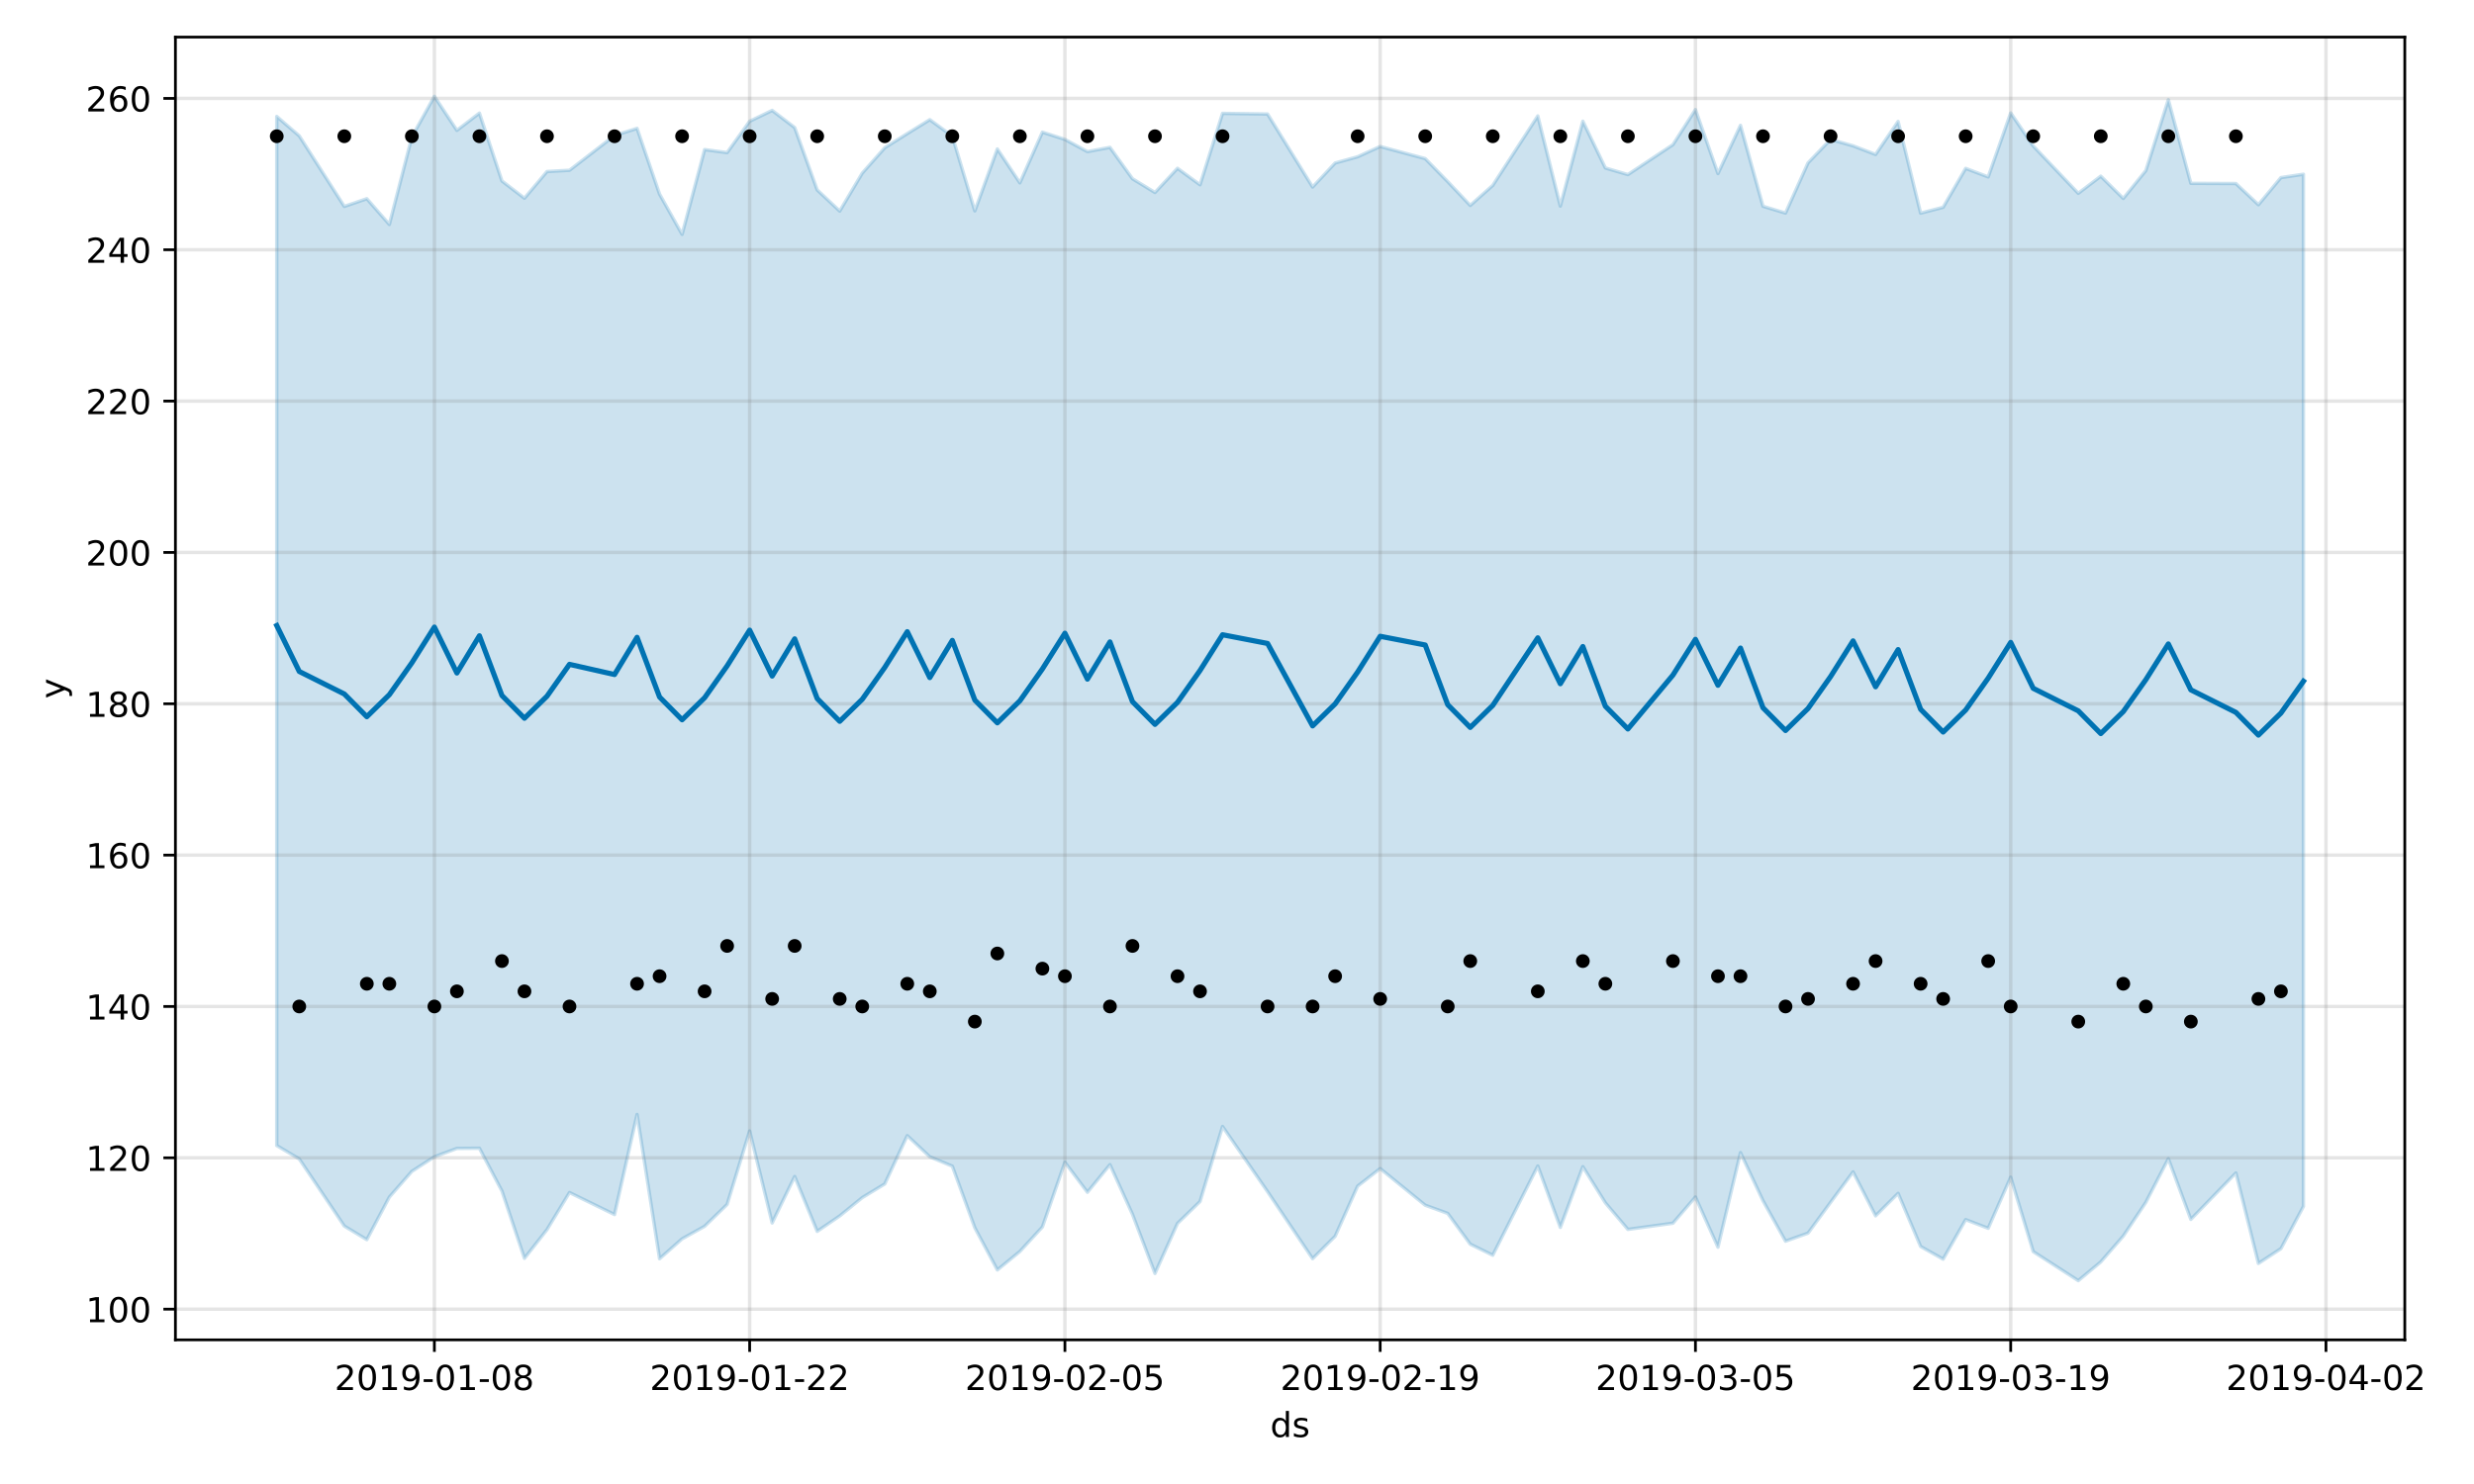 <?xml version="1.0" encoding="utf-8" standalone="no"?>
<!DOCTYPE svg PUBLIC "-//W3C//DTD SVG 1.1//EN"
  "http://www.w3.org/Graphics/SVG/1.1/DTD/svg11.dtd">
<!-- Created with matplotlib (https://matplotlib.org/) -->
<svg height="432pt" version="1.1" viewBox="0 0 720 432" width="720pt" xmlns="http://www.w3.org/2000/svg" xmlns:xlink="http://www.w3.org/1999/xlink">
 <defs>
  <style type="text/css">
*{stroke-linecap:butt;stroke-linejoin:round;}
  </style>
 </defs>
 <g id="figure_1">
  <g id="patch_1">
   <path d="M 0 432 
L 720 432 
L 720 0 
L 0 0 
z
" style="fill:#ffffff;"/>
  </g>
  <g id="axes_1">
   <g id="patch_2">
    <path d="M 51.05 390.04 
L 699.857 390.04 
L 699.857 10.8 
L 51.05 10.8 
z
" style="fill:#ffffff;"/>
   </g>
   <g id="PolyCollection_1">
    <defs>
     <path d="M 80.541 -398.103 
L 80.541 -98.527 
L 87.095 -94.622 
L 100.202 -75.088 
L 106.756 -71.128 
L 113.309 -83.516 
L 119.863 -91.007 
L 126.417 -95.249 
L 132.97 -97.683 
L 139.524 -97.739 
L 146.077 -85.284 
L 152.631 -65.694 
L 159.185 -74.038 
L 165.738 -84.845 
L 178.845 -78.434 
L 185.399 -107.578 
L 191.953 -65.568 
L 198.506 -71.364 
L 205.06 -75.012 
L 211.613 -81.374 
L 218.167 -102.785 
L 224.721 -75.991 
L 231.274 -89.507 
L 237.828 -73.548 
L 244.381 -78.032 
L 250.935 -83.361 
L 257.489 -87.341 
L 264.042 -101.399 
L 270.596 -95.247 
L 277.15 -92.519 
L 283.703 -74.582 
L 290.257 -62.311 
L 296.81 -67.69 
L 303.364 -74.82 
L 309.918 -93.662 
L 316.471 -84.929 
L 323.025 -92.954 
L 329.578 -78.513 
L 336.132 -61.295 
L 342.686 -75.866 
L 349.239 -82.229 
L 355.793 -104.07 
L 368.9 -85.101 
L 382.007 -65.594 
L 388.561 -72.115 
L 395.114 -86.718 
L 401.668 -91.815 
L 414.775 -81.158 
L 421.329 -78.768 
L 427.883 -69.82 
L 434.436 -66.599 
L 447.543 -92.56 
L 454.097 -74.7 
L 460.651 -92.365 
L 467.204 -81.854 
L 473.758 -74.115 
L 486.865 -75.911 
L 493.419 -83.55 
L 499.972 -68.933 
L 506.526 -96.454 
L 513.079 -82.46 
L 519.633 -70.688 
L 526.187 -73.027 
L 532.74 -81.978 
L 539.294 -90.848 
L 545.847 -78.066 
L 552.401 -84.606 
L 558.955 -69.139 
L 565.508 -65.452 
L 572.062 -76.957 
L 578.616 -74.44 
L 585.169 -89.311 
L 591.723 -67.653 
L 604.83 -59.198 
L 611.384 -64.648 
L 617.937 -72.182 
L 624.491 -81.977 
L 631.044 -94.685 
L 637.598 -77.026 
L 650.705 -90.548 
L 657.259 -64.211 
L 663.812 -68.51 
L 670.366 -80.818 
L 670.366 -381.282 
L 670.366 -381.282 
L 663.812 -380.3 
L 657.259 -372.405 
L 650.705 -378.574 
L 637.598 -378.634 
L 631.044 -402.972 
L 624.491 -382.33 
L 617.937 -374.232 
L 611.384 -380.712 
L 604.83 -375.726 
L 591.723 -389.514 
L 585.169 -399.118 
L 578.616 -380.496 
L 572.062 -382.981 
L 565.508 -371.661 
L 558.955 -369.954 
L 552.401 -396.643 
L 545.847 -387.038 
L 539.294 -389.549 
L 532.74 -391.4 
L 526.187 -384.597 
L 519.633 -369.98 
L 513.079 -371.959 
L 506.526 -395.507 
L 499.972 -381.476 
L 493.419 -400.094 
L 486.865 -389.882 
L 473.758 -381.176 
L 467.204 -383.106 
L 460.651 -396.706 
L 454.097 -372.018 
L 447.543 -398.247 
L 434.436 -378.037 
L 427.883 -372.2 
L 421.329 -379.131 
L 414.775 -385.832 
L 401.668 -389.355 
L 395.114 -386.364 
L 388.561 -384.552 
L 382.007 -377.555 
L 368.9 -398.813 
L 355.793 -398.999 
L 349.239 -378.209 
L 342.686 -383.004 
L 336.132 -375.965 
L 329.578 -379.973 
L 323.025 -389.096 
L 316.471 -387.87 
L 309.918 -391.415 
L 303.364 -393.527 
L 296.81 -378.767 
L 290.257 -388.63 
L 283.703 -370.606 
L 277.15 -392.357 
L 270.596 -397.163 
L 264.042 -393.106 
L 257.489 -388.982 
L 250.935 -381.594 
L 244.381 -370.558 
L 237.828 -376.716 
L 231.274 -394.866 
L 224.721 -399.862 
L 218.167 -396.692 
L 211.613 -387.575 
L 205.06 -388.452 
L 198.506 -363.776 
L 191.953 -375.501 
L 185.399 -394.627 
L 178.845 -392.553 
L 165.738 -382.434 
L 159.185 -382.066 
L 152.631 -374.294 
L 146.077 -379.329 
L 139.524 -399.075 
L 132.97 -394.061 
L 126.417 -403.962 
L 119.863 -392.125 
L 113.309 -366.652 
L 106.756 -374.156 
L 100.202 -371.914 
L 87.095 -392.446 
L 80.541 -398.103 
z
" id="m81baa4c001" style="stroke:#0072b2;stroke-opacity:0.2;"/>
    </defs>
    <g clip-path="url(#pef7b8ba82e)">
     <use style="fill:#0072b2;fill-opacity:0.2;stroke:#0072b2;stroke-opacity:0.2;" x="0" xlink:href="#m81baa4c001" y="432"/>
    </g>
   </g>
   <g id="matplotlib.axis_1">
    <g id="xtick_1">
     <g id="line2d_1">
      <path clip-path="url(#pef7b8ba82e)" d="M 126.417 390.04 
L 126.417 10.8 
" style="fill:none;stroke:#808080;stroke-linecap:square;stroke-opacity:0.2;"/>
     </g>
     <g id="line2d_2">
      <defs>
       <path d="M 0 0 
L 0 3.5 
" id="mb1749b59af" style="stroke:#000000;stroke-width:0.8;"/>
      </defs>
      <g>
       <use style="stroke:#000000;stroke-width:0.8;" x="126.417" xlink:href="#mb1749b59af" y="390.04"/>
      </g>
     </g>
     <g id="text_1">
      <!-- 2019-01-08 -->
      <defs>
       <path d="M 19.188 8.297 
L 53.609 8.297 
L 53.609 0 
L 7.328 0 
L 7.328 8.297 
Q 12.938 14.109 22.625 23.891 
Q 32.328 33.688 34.812 36.531 
Q 39.547 41.844 41.422 45.531 
Q 43.312 49.219 43.312 52.781 
Q 43.312 58.594 39.234 62.25 
Q 35.156 65.922 28.609 65.922 
Q 23.969 65.922 18.812 64.312 
Q 13.672 62.703 7.812 59.422 
L 7.812 69.391 
Q 13.766 71.781 18.938 73 
Q 24.125 74.219 28.422 74.219 
Q 39.75 74.219 46.484 68.547 
Q 53.219 62.891 53.219 53.422 
Q 53.219 48.922 51.531 44.891 
Q 49.859 40.875 45.406 35.406 
Q 44.188 33.984 37.641 27.219 
Q 31.109 20.453 19.188 8.297 
z
" id="DejaVuSans-50"/>
       <path d="M 31.781 66.406 
Q 24.172 66.406 20.328 58.906 
Q 16.5 51.422 16.5 36.375 
Q 16.5 21.391 20.328 13.891 
Q 24.172 6.391 31.781 6.391 
Q 39.453 6.391 43.281 13.891 
Q 47.125 21.391 47.125 36.375 
Q 47.125 51.422 43.281 58.906 
Q 39.453 66.406 31.781 66.406 
z
M 31.781 74.219 
Q 44.047 74.219 50.516 64.516 
Q 56.984 54.828 56.984 36.375 
Q 56.984 17.969 50.516 8.266 
Q 44.047 -1.422 31.781 -1.422 
Q 19.531 -1.422 13.062 8.266 
Q 6.594 17.969 6.594 36.375 
Q 6.594 54.828 13.062 64.516 
Q 19.531 74.219 31.781 74.219 
z
" id="DejaVuSans-48"/>
       <path d="M 12.406 8.297 
L 28.516 8.297 
L 28.516 63.922 
L 10.984 60.406 
L 10.984 69.391 
L 28.422 72.906 
L 38.281 72.906 
L 38.281 8.297 
L 54.391 8.297 
L 54.391 0 
L 12.406 0 
z
" id="DejaVuSans-49"/>
       <path d="M 10.984 1.516 
L 10.984 10.5 
Q 14.703 8.734 18.5 7.812 
Q 22.312 6.891 25.984 6.891 
Q 35.75 6.891 40.891 13.453 
Q 46.047 20.016 46.781 33.406 
Q 43.953 29.203 39.594 26.953 
Q 35.25 24.703 29.984 24.703 
Q 19.047 24.703 12.672 31.312 
Q 6.297 37.938 6.297 49.422 
Q 6.297 60.641 12.938 67.422 
Q 19.578 74.219 30.609 74.219 
Q 43.266 74.219 49.922 64.516 
Q 56.594 54.828 56.594 36.375 
Q 56.594 19.141 48.406 8.859 
Q 40.234 -1.422 26.422 -1.422 
Q 22.703 -1.422 18.891 -0.688 
Q 15.094 0.047 10.984 1.516 
z
M 30.609 32.422 
Q 37.25 32.422 41.125 36.953 
Q 45.016 41.5 45.016 49.422 
Q 45.016 57.281 41.125 61.844 
Q 37.25 66.406 30.609 66.406 
Q 23.969 66.406 20.094 61.844 
Q 16.219 57.281 16.219 49.422 
Q 16.219 41.5 20.094 36.953 
Q 23.969 32.422 30.609 32.422 
z
" id="DejaVuSans-57"/>
       <path d="M 4.891 31.391 
L 31.203 31.391 
L 31.203 23.391 
L 4.891 23.391 
z
" id="DejaVuSans-45"/>
       <path d="M 31.781 34.625 
Q 24.75 34.625 20.719 30.859 
Q 16.703 27.094 16.703 20.516 
Q 16.703 13.922 20.719 10.156 
Q 24.75 6.391 31.781 6.391 
Q 38.812 6.391 42.859 10.172 
Q 46.922 13.969 46.922 20.516 
Q 46.922 27.094 42.891 30.859 
Q 38.875 34.625 31.781 34.625 
z
M 21.922 38.812 
Q 15.578 40.375 12.031 44.719 
Q 8.5 49.078 8.5 55.328 
Q 8.5 64.062 14.719 69.141 
Q 20.953 74.219 31.781 74.219 
Q 42.672 74.219 48.875 69.141 
Q 55.078 64.062 55.078 55.328 
Q 55.078 49.078 51.531 44.719 
Q 48 40.375 41.703 38.812 
Q 48.828 37.156 52.797 32.312 
Q 56.781 27.484 56.781 20.516 
Q 56.781 9.906 50.312 4.234 
Q 43.844 -1.422 31.781 -1.422 
Q 19.734 -1.422 13.25 4.234 
Q 6.781 9.906 6.781 20.516 
Q 6.781 27.484 10.781 32.312 
Q 14.797 37.156 21.922 38.812 
z
M 18.312 54.391 
Q 18.312 48.734 21.844 45.562 
Q 25.391 42.391 31.781 42.391 
Q 38.141 42.391 41.719 45.562 
Q 45.312 48.734 45.312 54.391 
Q 45.312 60.062 41.719 63.234 
Q 38.141 66.406 31.781 66.406 
Q 25.391 66.406 21.844 63.234 
Q 18.312 60.062 18.312 54.391 
z
" id="DejaVuSans-56"/>
      </defs>
      <g transform="translate(97.359 404.638)scale(0.1 -0.1)">
       <use xlink:href="#DejaVuSans-50"/>
       <use x="63.623" xlink:href="#DejaVuSans-48"/>
       <use x="127.246" xlink:href="#DejaVuSans-49"/>
       <use x="190.869" xlink:href="#DejaVuSans-57"/>
       <use x="254.492" xlink:href="#DejaVuSans-45"/>
       <use x="290.576" xlink:href="#DejaVuSans-48"/>
       <use x="354.199" xlink:href="#DejaVuSans-49"/>
       <use x="417.822" xlink:href="#DejaVuSans-45"/>
       <use x="453.906" xlink:href="#DejaVuSans-48"/>
       <use x="517.529" xlink:href="#DejaVuSans-56"/>
      </g>
     </g>
    </g>
    <g id="xtick_2">
     <g id="line2d_3">
      <path clip-path="url(#pef7b8ba82e)" d="M 218.167 390.04 
L 218.167 10.8 
" style="fill:none;stroke:#808080;stroke-linecap:square;stroke-opacity:0.2;"/>
     </g>
     <g id="line2d_4">
      <g>
       <use style="stroke:#000000;stroke-width:0.8;" x="218.167" xlink:href="#mb1749b59af" y="390.04"/>
      </g>
     </g>
     <g id="text_2">
      <!-- 2019-01-22 -->
      <g transform="translate(189.109 404.638)scale(0.1 -0.1)">
       <use xlink:href="#DejaVuSans-50"/>
       <use x="63.623" xlink:href="#DejaVuSans-48"/>
       <use x="127.246" xlink:href="#DejaVuSans-49"/>
       <use x="190.869" xlink:href="#DejaVuSans-57"/>
       <use x="254.492" xlink:href="#DejaVuSans-45"/>
       <use x="290.576" xlink:href="#DejaVuSans-48"/>
       <use x="354.199" xlink:href="#DejaVuSans-49"/>
       <use x="417.822" xlink:href="#DejaVuSans-45"/>
       <use x="453.906" xlink:href="#DejaVuSans-50"/>
       <use x="517.529" xlink:href="#DejaVuSans-50"/>
      </g>
     </g>
    </g>
    <g id="xtick_3">
     <g id="line2d_5">
      <path clip-path="url(#pef7b8ba82e)" d="M 309.918 390.04 
L 309.918 10.8 
" style="fill:none;stroke:#808080;stroke-linecap:square;stroke-opacity:0.2;"/>
     </g>
     <g id="line2d_6">
      <g>
       <use style="stroke:#000000;stroke-width:0.8;" x="309.918" xlink:href="#mb1749b59af" y="390.04"/>
      </g>
     </g>
     <g id="text_3">
      <!-- 2019-02-05 -->
      <defs>
       <path d="M 10.797 72.906 
L 49.516 72.906 
L 49.516 64.594 
L 19.828 64.594 
L 19.828 46.734 
Q 21.969 47.469 24.109 47.828 
Q 26.266 48.188 28.422 48.188 
Q 40.625 48.188 47.75 41.5 
Q 54.891 34.812 54.891 23.391 
Q 54.891 11.625 47.562 5.094 
Q 40.234 -1.422 26.906 -1.422 
Q 22.312 -1.422 17.547 -0.641 
Q 12.797 0.141 7.719 1.703 
L 7.719 11.625 
Q 12.109 9.234 16.797 8.062 
Q 21.484 6.891 26.703 6.891 
Q 35.156 6.891 40.078 11.328 
Q 45.016 15.766 45.016 23.391 
Q 45.016 31 40.078 35.438 
Q 35.156 39.891 26.703 39.891 
Q 22.75 39.891 18.812 39.016 
Q 14.891 38.141 10.797 36.281 
z
" id="DejaVuSans-53"/>
      </defs>
      <g transform="translate(280.86 404.638)scale(0.1 -0.1)">
       <use xlink:href="#DejaVuSans-50"/>
       <use x="63.623" xlink:href="#DejaVuSans-48"/>
       <use x="127.246" xlink:href="#DejaVuSans-49"/>
       <use x="190.869" xlink:href="#DejaVuSans-57"/>
       <use x="254.492" xlink:href="#DejaVuSans-45"/>
       <use x="290.576" xlink:href="#DejaVuSans-48"/>
       <use x="354.199" xlink:href="#DejaVuSans-50"/>
       <use x="417.822" xlink:href="#DejaVuSans-45"/>
       <use x="453.906" xlink:href="#DejaVuSans-48"/>
       <use x="517.529" xlink:href="#DejaVuSans-53"/>
      </g>
     </g>
    </g>
    <g id="xtick_4">
     <g id="line2d_7">
      <path clip-path="url(#pef7b8ba82e)" d="M 401.668 390.04 
L 401.668 10.8 
" style="fill:none;stroke:#808080;stroke-linecap:square;stroke-opacity:0.2;"/>
     </g>
     <g id="line2d_8">
      <g>
       <use style="stroke:#000000;stroke-width:0.8;" x="401.668" xlink:href="#mb1749b59af" y="390.04"/>
      </g>
     </g>
     <g id="text_4">
      <!-- 2019-02-19 -->
      <g transform="translate(372.61 404.638)scale(0.1 -0.1)">
       <use xlink:href="#DejaVuSans-50"/>
       <use x="63.623" xlink:href="#DejaVuSans-48"/>
       <use x="127.246" xlink:href="#DejaVuSans-49"/>
       <use x="190.869" xlink:href="#DejaVuSans-57"/>
       <use x="254.492" xlink:href="#DejaVuSans-45"/>
       <use x="290.576" xlink:href="#DejaVuSans-48"/>
       <use x="354.199" xlink:href="#DejaVuSans-50"/>
       <use x="417.822" xlink:href="#DejaVuSans-45"/>
       <use x="453.906" xlink:href="#DejaVuSans-49"/>
       <use x="517.529" xlink:href="#DejaVuSans-57"/>
      </g>
     </g>
    </g>
    <g id="xtick_5">
     <g id="line2d_9">
      <path clip-path="url(#pef7b8ba82e)" d="M 493.419 390.04 
L 493.419 10.8 
" style="fill:none;stroke:#808080;stroke-linecap:square;stroke-opacity:0.2;"/>
     </g>
     <g id="line2d_10">
      <g>
       <use style="stroke:#000000;stroke-width:0.8;" x="493.419" xlink:href="#mb1749b59af" y="390.04"/>
      </g>
     </g>
     <g id="text_5">
      <!-- 2019-03-05 -->
      <defs>
       <path d="M 40.578 39.312 
Q 47.656 37.797 51.625 33 
Q 55.609 28.219 55.609 21.188 
Q 55.609 10.406 48.188 4.484 
Q 40.766 -1.422 27.094 -1.422 
Q 22.516 -1.422 17.656 -0.516 
Q 12.797 0.391 7.625 2.203 
L 7.625 11.719 
Q 11.719 9.328 16.594 8.109 
Q 21.484 6.891 26.812 6.891 
Q 36.078 6.891 40.938 10.547 
Q 45.797 14.203 45.797 21.188 
Q 45.797 27.641 41.281 31.266 
Q 36.766 34.906 28.719 34.906 
L 20.219 34.906 
L 20.219 43.016 
L 29.109 43.016 
Q 36.375 43.016 40.234 45.922 
Q 44.094 48.828 44.094 54.297 
Q 44.094 59.906 40.109 62.906 
Q 36.141 65.922 28.719 65.922 
Q 24.656 65.922 20.016 65.031 
Q 15.375 64.156 9.812 62.312 
L 9.812 71.094 
Q 15.438 72.656 20.344 73.438 
Q 25.25 74.219 29.594 74.219 
Q 40.828 74.219 47.359 69.109 
Q 53.906 64.016 53.906 55.328 
Q 53.906 49.266 50.438 45.094 
Q 46.969 40.922 40.578 39.312 
z
" id="DejaVuSans-51"/>
      </defs>
      <g transform="translate(464.361 404.638)scale(0.1 -0.1)">
       <use xlink:href="#DejaVuSans-50"/>
       <use x="63.623" xlink:href="#DejaVuSans-48"/>
       <use x="127.246" xlink:href="#DejaVuSans-49"/>
       <use x="190.869" xlink:href="#DejaVuSans-57"/>
       <use x="254.492" xlink:href="#DejaVuSans-45"/>
       <use x="290.576" xlink:href="#DejaVuSans-48"/>
       <use x="354.199" xlink:href="#DejaVuSans-51"/>
       <use x="417.822" xlink:href="#DejaVuSans-45"/>
       <use x="453.906" xlink:href="#DejaVuSans-48"/>
       <use x="517.529" xlink:href="#DejaVuSans-53"/>
      </g>
     </g>
    </g>
    <g id="xtick_6">
     <g id="line2d_11">
      <path clip-path="url(#pef7b8ba82e)" d="M 585.169 390.04 
L 585.169 10.8 
" style="fill:none;stroke:#808080;stroke-linecap:square;stroke-opacity:0.2;"/>
     </g>
     <g id="line2d_12">
      <g>
       <use style="stroke:#000000;stroke-width:0.8;" x="585.169" xlink:href="#mb1749b59af" y="390.04"/>
      </g>
     </g>
     <g id="text_6">
      <!-- 2019-03-19 -->
      <g transform="translate(556.111 404.638)scale(0.1 -0.1)">
       <use xlink:href="#DejaVuSans-50"/>
       <use x="63.623" xlink:href="#DejaVuSans-48"/>
       <use x="127.246" xlink:href="#DejaVuSans-49"/>
       <use x="190.869" xlink:href="#DejaVuSans-57"/>
       <use x="254.492" xlink:href="#DejaVuSans-45"/>
       <use x="290.576" xlink:href="#DejaVuSans-48"/>
       <use x="354.199" xlink:href="#DejaVuSans-51"/>
       <use x="417.822" xlink:href="#DejaVuSans-45"/>
       <use x="453.906" xlink:href="#DejaVuSans-49"/>
       <use x="517.529" xlink:href="#DejaVuSans-57"/>
      </g>
     </g>
    </g>
    <g id="xtick_7">
     <g id="line2d_13">
      <path clip-path="url(#pef7b8ba82e)" d="M 676.92 390.04 
L 676.92 10.8 
" style="fill:none;stroke:#808080;stroke-linecap:square;stroke-opacity:0.2;"/>
     </g>
     <g id="line2d_14">
      <g>
       <use style="stroke:#000000;stroke-width:0.8;" x="676.92" xlink:href="#mb1749b59af" y="390.04"/>
      </g>
     </g>
     <g id="text_7">
      <!-- 2019-04-02 -->
      <defs>
       <path d="M 37.797 64.312 
L 12.891 25.391 
L 37.797 25.391 
z
M 35.203 72.906 
L 47.609 72.906 
L 47.609 25.391 
L 58.016 25.391 
L 58.016 17.188 
L 47.609 17.188 
L 47.609 0 
L 37.797 0 
L 37.797 17.188 
L 4.891 17.188 
L 4.891 26.703 
z
" id="DejaVuSans-52"/>
      </defs>
      <g transform="translate(647.862 404.638)scale(0.1 -0.1)">
       <use xlink:href="#DejaVuSans-50"/>
       <use x="63.623" xlink:href="#DejaVuSans-48"/>
       <use x="127.246" xlink:href="#DejaVuSans-49"/>
       <use x="190.869" xlink:href="#DejaVuSans-57"/>
       <use x="254.492" xlink:href="#DejaVuSans-45"/>
       <use x="290.576" xlink:href="#DejaVuSans-48"/>
       <use x="354.199" xlink:href="#DejaVuSans-52"/>
       <use x="417.822" xlink:href="#DejaVuSans-45"/>
       <use x="453.906" xlink:href="#DejaVuSans-48"/>
       <use x="517.529" xlink:href="#DejaVuSans-50"/>
      </g>
     </g>
    </g>
    <g id="text_8">
     <!-- ds -->
     <defs>
      <path d="M 45.406 46.391 
L 45.406 75.984 
L 54.391 75.984 
L 54.391 0 
L 45.406 0 
L 45.406 8.203 
Q 42.578 3.328 38.25 0.953 
Q 33.938 -1.422 27.875 -1.422 
Q 17.969 -1.422 11.734 6.484 
Q 5.516 14.406 5.516 27.297 
Q 5.516 40.188 11.734 48.094 
Q 17.969 56 27.875 56 
Q 33.938 56 38.25 53.625 
Q 42.578 51.266 45.406 46.391 
z
M 14.797 27.297 
Q 14.797 17.391 18.875 11.75 
Q 22.953 6.109 30.078 6.109 
Q 37.203 6.109 41.297 11.75 
Q 45.406 17.391 45.406 27.297 
Q 45.406 37.203 41.297 42.844 
Q 37.203 48.484 30.078 48.484 
Q 22.953 48.484 18.875 42.844 
Q 14.797 37.203 14.797 27.297 
z
" id="DejaVuSans-100"/>
      <path d="M 44.281 53.078 
L 44.281 44.578 
Q 40.484 46.531 36.375 47.5 
Q 32.281 48.484 27.875 48.484 
Q 21.188 48.484 17.844 46.438 
Q 14.5 44.391 14.5 40.281 
Q 14.5 37.156 16.891 35.375 
Q 19.281 33.594 26.516 31.984 
L 29.594 31.297 
Q 39.156 29.25 43.188 25.516 
Q 47.219 21.781 47.219 15.094 
Q 47.219 7.469 41.188 3.016 
Q 35.156 -1.422 24.609 -1.422 
Q 20.219 -1.422 15.453 -0.562 
Q 10.688 0.297 5.422 2 
L 5.422 11.281 
Q 10.406 8.688 15.234 7.391 
Q 20.062 6.109 24.812 6.109 
Q 31.156 6.109 34.562 8.281 
Q 37.984 10.453 37.984 14.406 
Q 37.984 18.062 35.516 20.016 
Q 33.062 21.969 24.703 23.781 
L 21.578 24.516 
Q 13.234 26.266 9.516 29.906 
Q 5.812 33.547 5.812 39.891 
Q 5.812 47.609 11.281 51.797 
Q 16.75 56 26.812 56 
Q 31.781 56 36.172 55.266 
Q 40.578 54.547 44.281 53.078 
z
" id="DejaVuSans-115"/>
     </defs>
     <g transform="translate(369.675 418.317)scale(0.1 -0.1)">
      <use xlink:href="#DejaVuSans-100"/>
      <use x="63.477" xlink:href="#DejaVuSans-115"/>
     </g>
    </g>
   </g>
   <g id="matplotlib.axis_2">
    <g id="ytick_1">
     <g id="line2d_15">
      <path clip-path="url(#pef7b8ba82e)" d="M 51.05 381.103 
L 699.857 381.103 
" style="fill:none;stroke:#808080;stroke-linecap:square;stroke-opacity:0.2;"/>
     </g>
     <g id="line2d_16">
      <defs>
       <path d="M 0 0 
L -3.5 0 
" id="md96f517a8d" style="stroke:#000000;stroke-width:0.8;"/>
      </defs>
      <g>
       <use style="stroke:#000000;stroke-width:0.8;" x="51.05" xlink:href="#md96f517a8d" y="381.103"/>
      </g>
     </g>
     <g id="text_9">
      <!-- 100 -->
      <g transform="translate(24.962 384.903)scale(0.1 -0.1)">
       <use xlink:href="#DejaVuSans-49"/>
       <use x="63.623" xlink:href="#DejaVuSans-48"/>
       <use x="127.246" xlink:href="#DejaVuSans-48"/>
      </g>
     </g>
    </g>
    <g id="ytick_2">
     <g id="line2d_17">
      <path clip-path="url(#pef7b8ba82e)" d="M 51.05 337.046 
L 699.857 337.046 
" style="fill:none;stroke:#808080;stroke-linecap:square;stroke-opacity:0.2;"/>
     </g>
     <g id="line2d_18">
      <g>
       <use style="stroke:#000000;stroke-width:0.8;" x="51.05" xlink:href="#md96f517a8d" y="337.046"/>
      </g>
     </g>
     <g id="text_10">
      <!-- 120 -->
      <g transform="translate(24.962 340.845)scale(0.1 -0.1)">
       <use xlink:href="#DejaVuSans-49"/>
       <use x="63.623" xlink:href="#DejaVuSans-50"/>
       <use x="127.246" xlink:href="#DejaVuSans-48"/>
      </g>
     </g>
    </g>
    <g id="ytick_3">
     <g id="line2d_19">
      <path clip-path="url(#pef7b8ba82e)" d="M 51.05 292.989 
L 699.857 292.989 
" style="fill:none;stroke:#808080;stroke-linecap:square;stroke-opacity:0.2;"/>
     </g>
     <g id="line2d_20">
      <g>
       <use style="stroke:#000000;stroke-width:0.8;" x="51.05" xlink:href="#md96f517a8d" y="292.989"/>
      </g>
     </g>
     <g id="text_11">
      <!-- 140 -->
      <g transform="translate(24.962 296.788)scale(0.1 -0.1)">
       <use xlink:href="#DejaVuSans-49"/>
       <use x="63.623" xlink:href="#DejaVuSans-52"/>
       <use x="127.246" xlink:href="#DejaVuSans-48"/>
      </g>
     </g>
    </g>
    <g id="ytick_4">
     <g id="line2d_21">
      <path clip-path="url(#pef7b8ba82e)" d="M 51.05 248.932 
L 699.857 248.932 
" style="fill:none;stroke:#808080;stroke-linecap:square;stroke-opacity:0.2;"/>
     </g>
     <g id="line2d_22">
      <g>
       <use style="stroke:#000000;stroke-width:0.8;" x="51.05" xlink:href="#md96f517a8d" y="248.932"/>
      </g>
     </g>
     <g id="text_12">
      <!-- 160 -->
      <defs>
       <path d="M 33.016 40.375 
Q 26.375 40.375 22.484 35.828 
Q 18.609 31.297 18.609 23.391 
Q 18.609 15.531 22.484 10.953 
Q 26.375 6.391 33.016 6.391 
Q 39.656 6.391 43.531 10.953 
Q 47.406 15.531 47.406 23.391 
Q 47.406 31.297 43.531 35.828 
Q 39.656 40.375 33.016 40.375 
z
M 52.594 71.297 
L 52.594 62.312 
Q 48.875 64.062 45.094 64.984 
Q 41.312 65.922 37.594 65.922 
Q 27.828 65.922 22.672 59.328 
Q 17.531 52.734 16.797 39.406 
Q 19.672 43.656 24.016 45.922 
Q 28.375 48.188 33.594 48.188 
Q 44.578 48.188 50.953 41.516 
Q 57.328 34.859 57.328 23.391 
Q 57.328 12.156 50.688 5.359 
Q 44.047 -1.422 33.016 -1.422 
Q 20.359 -1.422 13.672 8.266 
Q 6.984 17.969 6.984 36.375 
Q 6.984 53.656 15.188 63.938 
Q 23.391 74.219 37.203 74.219 
Q 40.922 74.219 44.703 73.484 
Q 48.484 72.75 52.594 71.297 
z
" id="DejaVuSans-54"/>
      </defs>
      <g transform="translate(24.962 252.731)scale(0.1 -0.1)">
       <use xlink:href="#DejaVuSans-49"/>
       <use x="63.623" xlink:href="#DejaVuSans-54"/>
       <use x="127.246" xlink:href="#DejaVuSans-48"/>
      </g>
     </g>
    </g>
    <g id="ytick_5">
     <g id="line2d_23">
      <path clip-path="url(#pef7b8ba82e)" d="M 51.05 204.874 
L 699.857 204.874 
" style="fill:none;stroke:#808080;stroke-linecap:square;stroke-opacity:0.2;"/>
     </g>
     <g id="line2d_24">
      <g>
       <use style="stroke:#000000;stroke-width:0.8;" x="51.05" xlink:href="#md96f517a8d" y="204.874"/>
      </g>
     </g>
     <g id="text_13">
      <!-- 180 -->
      <g transform="translate(24.962 208.674)scale(0.1 -0.1)">
       <use xlink:href="#DejaVuSans-49"/>
       <use x="63.623" xlink:href="#DejaVuSans-56"/>
       <use x="127.246" xlink:href="#DejaVuSans-48"/>
      </g>
     </g>
    </g>
    <g id="ytick_6">
     <g id="line2d_25">
      <path clip-path="url(#pef7b8ba82e)" d="M 51.05 160.817 
L 699.857 160.817 
" style="fill:none;stroke:#808080;stroke-linecap:square;stroke-opacity:0.2;"/>
     </g>
     <g id="line2d_26">
      <g>
       <use style="stroke:#000000;stroke-width:0.8;" x="51.05" xlink:href="#md96f517a8d" y="160.817"/>
      </g>
     </g>
     <g id="text_14">
      <!-- 200 -->
      <g transform="translate(24.962 164.616)scale(0.1 -0.1)">
       <use xlink:href="#DejaVuSans-50"/>
       <use x="63.623" xlink:href="#DejaVuSans-48"/>
       <use x="127.246" xlink:href="#DejaVuSans-48"/>
      </g>
     </g>
    </g>
    <g id="ytick_7">
     <g id="line2d_27">
      <path clip-path="url(#pef7b8ba82e)" d="M 51.05 116.76 
L 699.857 116.76 
" style="fill:none;stroke:#808080;stroke-linecap:square;stroke-opacity:0.2;"/>
     </g>
     <g id="line2d_28">
      <g>
       <use style="stroke:#000000;stroke-width:0.8;" x="51.05" xlink:href="#md96f517a8d" y="116.76"/>
      </g>
     </g>
     <g id="text_15">
      <!-- 220 -->
      <g transform="translate(24.962 120.559)scale(0.1 -0.1)">
       <use xlink:href="#DejaVuSans-50"/>
       <use x="63.623" xlink:href="#DejaVuSans-50"/>
       <use x="127.246" xlink:href="#DejaVuSans-48"/>
      </g>
     </g>
    </g>
    <g id="ytick_8">
     <g id="line2d_29">
      <path clip-path="url(#pef7b8ba82e)" d="M 51.05 72.703 
L 699.857 72.703 
" style="fill:none;stroke:#808080;stroke-linecap:square;stroke-opacity:0.2;"/>
     </g>
     <g id="line2d_30">
      <g>
       <use style="stroke:#000000;stroke-width:0.8;" x="51.05" xlink:href="#md96f517a8d" y="72.703"/>
      </g>
     </g>
     <g id="text_16">
      <!-- 240 -->
      <g transform="translate(24.962 76.502)scale(0.1 -0.1)">
       <use xlink:href="#DejaVuSans-50"/>
       <use x="63.623" xlink:href="#DejaVuSans-52"/>
       <use x="127.246" xlink:href="#DejaVuSans-48"/>
      </g>
     </g>
    </g>
    <g id="ytick_9">
     <g id="line2d_31">
      <path clip-path="url(#pef7b8ba82e)" d="M 51.05 28.645 
L 699.857 28.645 
" style="fill:none;stroke:#808080;stroke-linecap:square;stroke-opacity:0.2;"/>
     </g>
     <g id="line2d_32">
      <g>
       <use style="stroke:#000000;stroke-width:0.8;" x="51.05" xlink:href="#md96f517a8d" y="28.645"/>
      </g>
     </g>
     <g id="text_17">
      <!-- 260 -->
      <g transform="translate(24.962 32.445)scale(0.1 -0.1)">
       <use xlink:href="#DejaVuSans-50"/>
       <use x="63.623" xlink:href="#DejaVuSans-54"/>
       <use x="127.246" xlink:href="#DejaVuSans-48"/>
      </g>
     </g>
    </g>
    <g id="text_18">
     <!-- y -->
     <defs>
      <path d="M 32.172 -5.078 
Q 28.375 -14.844 24.75 -17.812 
Q 21.141 -20.797 15.094 -20.797 
L 7.906 -20.797 
L 7.906 -13.281 
L 13.188 -13.281 
Q 16.891 -13.281 18.938 -11.516 
Q 21 -9.766 23.484 -3.219 
L 25.094 0.875 
L 2.984 54.688 
L 12.5 54.688 
L 29.594 11.922 
L 46.688 54.688 
L 56.203 54.688 
z
" id="DejaVuSans-121"/>
     </defs>
     <g transform="translate(18.883 203.379)rotate(-90)scale(0.1 -0.1)">
      <use xlink:href="#DejaVuSans-121"/>
     </g>
    </g>
   </g>
   <g id="line2d_33">
    <defs>
     <path d="M 0 1.5 
C 0.398 1.5 0.779 1.342 1.061 1.061 
C 1.342 0.779 1.5 0.398 1.5 0 
C 1.5 -0.398 1.342 -0.779 1.061 -1.061 
C 0.779 -1.342 0.398 -1.5 0 -1.5 
C -0.398 -1.5 -0.779 -1.342 -1.061 -1.061 
C -1.342 -0.779 -1.5 -0.398 -1.5 0 
C -1.5 0.398 -1.342 0.779 -1.061 1.061 
C -0.779 1.342 -0.398 1.5 0 1.5 
z
" id="m0152daa9d3" style="stroke:#000000;"/>
    </defs>
    <g clip-path="url(#pef7b8ba82e)">
     <use style="stroke:#000000;" x="80.541" xlink:href="#m0152daa9d3" y="39.66"/>
     <use style="stroke:#000000;" x="87.095" xlink:href="#m0152daa9d3" y="292.989"/>
     <use style="stroke:#000000;" x="100.202" xlink:href="#m0152daa9d3" y="39.66"/>
     <use style="stroke:#000000;" x="106.756" xlink:href="#m0152daa9d3" y="286.38"/>
     <use style="stroke:#000000;" x="113.309" xlink:href="#m0152daa9d3" y="286.38"/>
     <use style="stroke:#000000;" x="119.863" xlink:href="#m0152daa9d3" y="39.66"/>
     <use style="stroke:#000000;" x="126.417" xlink:href="#m0152daa9d3" y="292.989"/>
     <use style="stroke:#000000;" x="132.97" xlink:href="#m0152daa9d3" y="288.583"/>
     <use style="stroke:#000000;" x="139.524" xlink:href="#m0152daa9d3" y="39.66"/>
     <use style="stroke:#000000;" x="146.077" xlink:href="#m0152daa9d3" y="279.772"/>
     <use style="stroke:#000000;" x="152.631" xlink:href="#m0152daa9d3" y="288.583"/>
     <use style="stroke:#000000;" x="159.185" xlink:href="#m0152daa9d3" y="39.66"/>
     <use style="stroke:#000000;" x="165.738" xlink:href="#m0152daa9d3" y="292.989"/>
     <use style="stroke:#000000;" x="178.845" xlink:href="#m0152daa9d3" y="39.66"/>
     <use style="stroke:#000000;" x="185.399" xlink:href="#m0152daa9d3" y="286.38"/>
     <use style="stroke:#000000;" x="191.953" xlink:href="#m0152daa9d3" y="284.177"/>
     <use style="stroke:#000000;" x="198.506" xlink:href="#m0152daa9d3" y="39.66"/>
     <use style="stroke:#000000;" x="205.06" xlink:href="#m0152daa9d3" y="288.583"/>
     <use style="stroke:#000000;" x="211.613" xlink:href="#m0152daa9d3" y="275.366"/>
     <use style="stroke:#000000;" x="218.167" xlink:href="#m0152daa9d3" y="39.66"/>
     <use style="stroke:#000000;" x="224.721" xlink:href="#m0152daa9d3" y="290.786"/>
     <use style="stroke:#000000;" x="231.274" xlink:href="#m0152daa9d3" y="275.366"/>
     <use style="stroke:#000000;" x="237.828" xlink:href="#m0152daa9d3" y="39.66"/>
     <use style="stroke:#000000;" x="244.381" xlink:href="#m0152daa9d3" y="290.786"/>
     <use style="stroke:#000000;" x="250.935" xlink:href="#m0152daa9d3" y="292.989"/>
     <use style="stroke:#000000;" x="257.489" xlink:href="#m0152daa9d3" y="39.66"/>
     <use style="stroke:#000000;" x="264.042" xlink:href="#m0152daa9d3" y="286.38"/>
     <use style="stroke:#000000;" x="270.596" xlink:href="#m0152daa9d3" y="288.583"/>
     <use style="stroke:#000000;" x="277.15" xlink:href="#m0152daa9d3" y="39.66"/>
     <use style="stroke:#000000;" x="283.703" xlink:href="#m0152daa9d3" y="297.395"/>
     <use style="stroke:#000000;" x="290.257" xlink:href="#m0152daa9d3" y="277.569"/>
     <use style="stroke:#000000;" x="296.81" xlink:href="#m0152daa9d3" y="39.66"/>
     <use style="stroke:#000000;" x="303.364" xlink:href="#m0152daa9d3" y="281.975"/>
     <use style="stroke:#000000;" x="309.918" xlink:href="#m0152daa9d3" y="284.177"/>
     <use style="stroke:#000000;" x="316.471" xlink:href="#m0152daa9d3" y="39.66"/>
     <use style="stroke:#000000;" x="323.025" xlink:href="#m0152daa9d3" y="292.989"/>
     <use style="stroke:#000000;" x="329.578" xlink:href="#m0152daa9d3" y="275.366"/>
     <use style="stroke:#000000;" x="336.132" xlink:href="#m0152daa9d3" y="39.66"/>
     <use style="stroke:#000000;" x="342.686" xlink:href="#m0152daa9d3" y="284.177"/>
     <use style="stroke:#000000;" x="349.239" xlink:href="#m0152daa9d3" y="288.583"/>
     <use style="stroke:#000000;" x="355.793" xlink:href="#m0152daa9d3" y="39.66"/>
     <use style="stroke:#000000;" x="368.9" xlink:href="#m0152daa9d3" y="292.989"/>
     <use style="stroke:#000000;" x="382.007" xlink:href="#m0152daa9d3" y="292.989"/>
     <use style="stroke:#000000;" x="388.561" xlink:href="#m0152daa9d3" y="284.177"/>
     <use style="stroke:#000000;" x="395.114" xlink:href="#m0152daa9d3" y="39.66"/>
     <use style="stroke:#000000;" x="401.668" xlink:href="#m0152daa9d3" y="290.786"/>
     <use style="stroke:#000000;" x="414.775" xlink:href="#m0152daa9d3" y="39.66"/>
     <use style="stroke:#000000;" x="421.329" xlink:href="#m0152daa9d3" y="292.989"/>
     <use style="stroke:#000000;" x="427.883" xlink:href="#m0152daa9d3" y="279.772"/>
     <use style="stroke:#000000;" x="434.436" xlink:href="#m0152daa9d3" y="39.66"/>
     <use style="stroke:#000000;" x="447.543" xlink:href="#m0152daa9d3" y="288.583"/>
     <use style="stroke:#000000;" x="454.097" xlink:href="#m0152daa9d3" y="39.66"/>
     <use style="stroke:#000000;" x="460.651" xlink:href="#m0152daa9d3" y="279.772"/>
     <use style="stroke:#000000;" x="467.204" xlink:href="#m0152daa9d3" y="286.38"/>
     <use style="stroke:#000000;" x="473.758" xlink:href="#m0152daa9d3" y="39.66"/>
     <use style="stroke:#000000;" x="486.865" xlink:href="#m0152daa9d3" y="279.772"/>
     <use style="stroke:#000000;" x="493.419" xlink:href="#m0152daa9d3" y="39.66"/>
     <use style="stroke:#000000;" x="499.972" xlink:href="#m0152daa9d3" y="284.177"/>
     <use style="stroke:#000000;" x="506.526" xlink:href="#m0152daa9d3" y="284.177"/>
     <use style="stroke:#000000;" x="513.079" xlink:href="#m0152daa9d3" y="39.66"/>
     <use style="stroke:#000000;" x="519.633" xlink:href="#m0152daa9d3" y="292.989"/>
     <use style="stroke:#000000;" x="526.187" xlink:href="#m0152daa9d3" y="290.786"/>
     <use style="stroke:#000000;" x="532.74" xlink:href="#m0152daa9d3" y="39.66"/>
     <use style="stroke:#000000;" x="539.294" xlink:href="#m0152daa9d3" y="286.38"/>
     <use style="stroke:#000000;" x="545.847" xlink:href="#m0152daa9d3" y="279.772"/>
     <use style="stroke:#000000;" x="552.401" xlink:href="#m0152daa9d3" y="39.66"/>
     <use style="stroke:#000000;" x="558.955" xlink:href="#m0152daa9d3" y="286.38"/>
     <use style="stroke:#000000;" x="565.508" xlink:href="#m0152daa9d3" y="290.786"/>
     <use style="stroke:#000000;" x="572.062" xlink:href="#m0152daa9d3" y="39.66"/>
     <use style="stroke:#000000;" x="578.616" xlink:href="#m0152daa9d3" y="279.772"/>
     <use style="stroke:#000000;" x="585.169" xlink:href="#m0152daa9d3" y="292.989"/>
     <use style="stroke:#000000;" x="591.723" xlink:href="#m0152daa9d3" y="39.66"/>
     <use style="stroke:#000000;" x="604.83" xlink:href="#m0152daa9d3" y="297.395"/>
     <use style="stroke:#000000;" x="611.384" xlink:href="#m0152daa9d3" y="39.66"/>
     <use style="stroke:#000000;" x="617.937" xlink:href="#m0152daa9d3" y="286.38"/>
     <use style="stroke:#000000;" x="624.491" xlink:href="#m0152daa9d3" y="292.989"/>
     <use style="stroke:#000000;" x="631.044" xlink:href="#m0152daa9d3" y="39.66"/>
     <use style="stroke:#000000;" x="637.598" xlink:href="#m0152daa9d3" y="297.395"/>
     <use style="stroke:#000000;" x="650.705" xlink:href="#m0152daa9d3" y="39.66"/>
     <use style="stroke:#000000;" x="657.259" xlink:href="#m0152daa9d3" y="290.786"/>
     <use style="stroke:#000000;" x="663.812" xlink:href="#m0152daa9d3" y="288.583"/>
    </g>
   </g>
   <g id="line2d_34">
    <path clip-path="url(#pef7b8ba82e)" d="M 80.541 182.101 
L 87.095 195.465 
L 100.202 202.019 
L 106.756 208.637 
L 113.309 202.229 
L 119.863 192.95 
L 126.417 182.547 
L 132.97 195.911 
L 139.524 185.082 
L 146.077 202.466 
L 152.631 209.083 
L 159.185 202.675 
L 165.738 193.397 
L 178.845 196.358 
L 185.399 185.528 
L 191.953 202.912 
L 198.506 209.529 
L 205.06 203.121 
L 211.613 193.843 
L 218.167 183.44 
L 224.721 196.804 
L 231.274 185.975 
L 237.828 203.359 
L 244.381 209.976 
L 250.935 203.568 
L 257.489 194.289 
L 264.042 183.886 
L 270.596 197.251 
L 277.15 186.421 
L 283.703 203.805 
L 290.257 210.422 
L 296.81 204.014 
L 303.364 194.736 
L 309.918 184.333 
L 316.471 197.697 
L 323.025 186.868 
L 329.578 204.251 
L 336.132 210.869 
L 342.686 204.461 
L 349.239 195.182 
L 355.793 184.779 
L 368.9 187.314 
L 382.007 211.315 
L 388.561 204.907 
L 395.114 195.629 
L 401.668 185.226 
L 414.775 187.76 
L 421.329 205.144 
L 427.883 211.761 
L 434.436 205.353 
L 447.543 185.672 
L 454.097 199.036 
L 460.651 188.207 
L 467.204 205.591 
L 473.758 212.208 
L 486.865 196.521 
L 493.419 186.118 
L 499.972 199.483 
L 506.526 188.653 
L 513.079 206.037 
L 519.633 212.654 
L 526.187 206.246 
L 532.74 196.968 
L 539.294 186.565 
L 545.847 199.929 
L 552.401 189.1 
L 558.955 206.483 
L 565.508 213.101 
L 572.062 206.693 
L 578.616 197.414 
L 585.169 187.011 
L 591.723 200.375 
L 604.83 206.93 
L 611.384 213.547 
L 617.937 207.139 
L 624.491 197.861 
L 631.044 187.458 
L 637.598 200.822 
L 650.705 207.376 
L 657.259 213.993 
L 663.812 207.585 
L 670.366 198.307 
" style="fill:none;stroke:#0072b2;stroke-linecap:square;stroke-width:1.5;"/>
   </g>
   <g id="patch_3">
    <path d="M 51.05 390.04 
L 51.05 10.8 
" style="fill:none;stroke:#000000;stroke-linecap:square;stroke-linejoin:miter;stroke-width:0.8;"/>
   </g>
   <g id="patch_4">
    <path d="M 699.857 390.04 
L 699.857 10.8 
" style="fill:none;stroke:#000000;stroke-linecap:square;stroke-linejoin:miter;stroke-width:0.8;"/>
   </g>
   <g id="patch_5">
    <path d="M 51.05 390.04 
L 699.857 390.04 
" style="fill:none;stroke:#000000;stroke-linecap:square;stroke-linejoin:miter;stroke-width:0.8;"/>
   </g>
   <g id="patch_6">
    <path d="M 51.05 10.8 
L 699.857 10.8 
" style="fill:none;stroke:#000000;stroke-linecap:square;stroke-linejoin:miter;stroke-width:0.8;"/>
   </g>
  </g>
 </g>
 <defs>
  <clipPath id="pef7b8ba82e">
   <rect height="379.24" width="648.807" x="51.05" y="10.8"/>
  </clipPath>
 </defs>
</svg>
